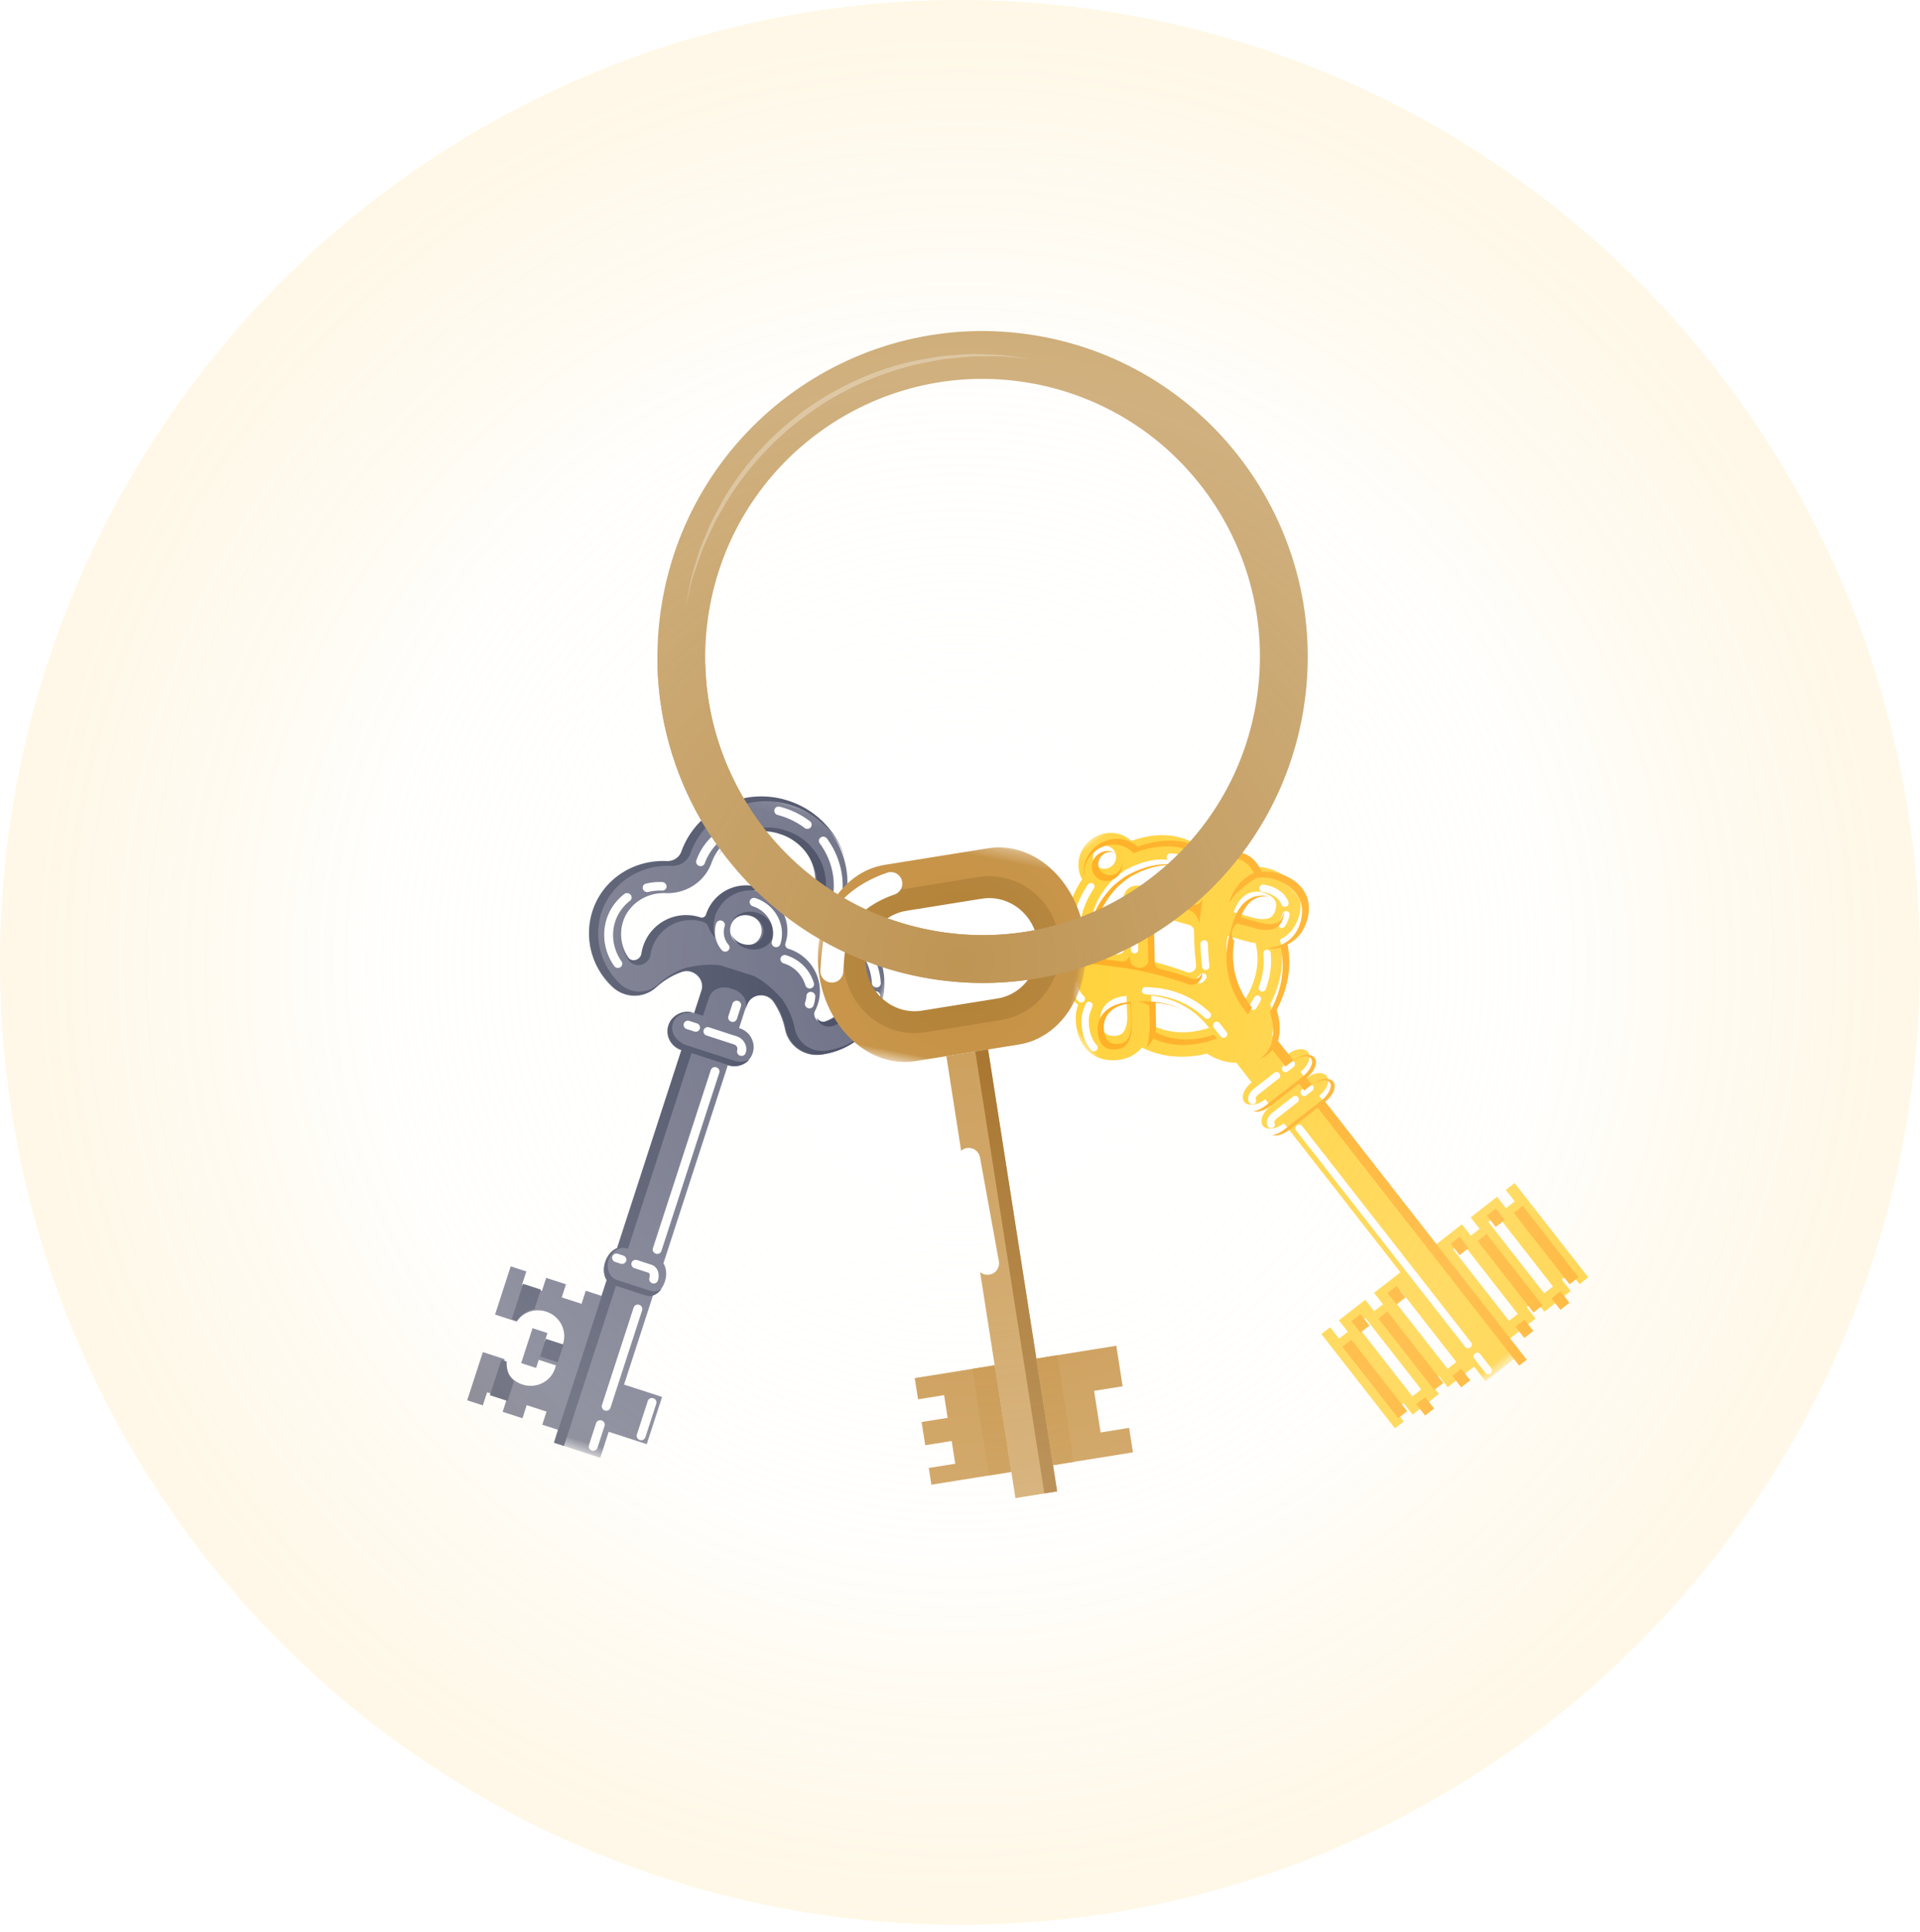 <svg xmlns="http://www.w3.org/2000/svg" xmlns:xlink="http://www.w3.org/1999/xlink" width="167" height="168" viewBox="0 0 167 168">
    <defs>
        <filter id="a" width="379.5%" height="211.9%" x="-138.2%" y="-55.9%" filterUnits="objectBoundingBox">
            <feOffset in="SourceAlpha" result="shadowOffsetOuter1"/>
            <feGaussianBlur in="shadowOffsetOuter1" result="shadowBlurOuter1" stdDeviation="8.5"/>
            <feColorMatrix in="shadowBlurOuter1" result="shadowMatrixOuter1" values="0 0 0 0 1 0 0 0 0 1 0 0 0 0 1 0 0 0 1 0"/>
            <feMerge>
                <feMergeNode in="shadowMatrixOuter1"/>
                <feMergeNode in="SourceGraphic"/>
            </feMerge>
        </filter>
        <path id="b" d="M0 .072h23.057v58.241H0z"/>
        <path id="d" d="M0 .07h26.378v59.323H0z"/>
        <path id="f" d="M0 .283h23.176V20.39H0z"/>
        <radialGradient id="h" r="63.194%" fx="50%" fy="50%" gradientTransform="matrix(0 .998 -1 0 1 .001)">
            <stop offset="0%" stop-color="#FFF" stop-opacity=".026"/>
            <stop offset="48.007%" stop-color="#FFFDF7" stop-opacity=".286"/>
            <stop offset="100%" stop-color="#FFC645" stop-opacity=".161"/>
        </radialGradient>
    </defs>
    <g fill="none" fill-rule="evenodd">
        <g filter="url(#a)" transform="rotate(-38 159.197 -83.893)">
            <g transform="translate(.378 .084)">
                <mask id="c" fill="#fff">
                    <use xlink:href="#b"/>
                </mask>
                <path fill="#FFCE2D" d="M5.772 15.975c.307-.302.503-.572.568-.667l.966-1.326.029.027a7.193 7.193 0 0 1 2.23 5.23v.064c-1.321-.486-2.98-1.45-3.793-3.328zM4.58 14.11a.805.805 0 0 0-.022.031c-.137.2-.646.79-1.17.871-.157.025-.409.024-.785-.263-.373-.285-.436-.53-.452-.69-.031-.326.123-.693.288-.977.248-.425.648-.757 1.134-.877.455-.113 1.079-.088 1.85.363l.195.117L4.58 14.11zM7.198 5.72c1.103-1.254 2.96-1.629 3.682-1.73a10.745 10.745 0 0 1 1.305.001c.728.103 2.575.479 3.675 1.73.627.713.92 1.598.89 2.7-.213.212-.51.515-.858.89a.622.622 0 0 1-.952-.057l-2.383-3.27c-.694-.795-1.523-.684-2.056 0l-2.384 3.27a.622.622 0 0 1-.951.056 35.67 35.67 0 0 0-.858-.89c-.03-1.1.262-1.986.89-2.7zm4.33-4.71c.564 0 1.02.446 1.02.996 0 .549-.456.994-1.02.994-.563 0-1.02-.445-1.02-.994 0-.55.457-.995 1.02-.995zm5.758 14.964c-.814 1.877-2.472 2.842-3.793 3.328v-.065a7.193 7.193 0 0 1 2.258-5.256l.966 1.326c.065.095.262.365.569.667zm.349-3.408c.77-.45 1.394-.476 1.85-.363.485.12.886.452 1.133.877.166.284.32.651.288.977-.015.16-.079.405-.452.69-.376.287-.627.288-.784.263-.525-.082-1.033-.67-1.17-.87a.948.948 0 0 0-.022-.032l-1.038-1.425c.064-.04.13-.079.195-.117zm-6.633 1.707a24.988 24.988 0 0 0-1.647-2.391.583.583 0 0 1-.007-.702l1.682-2.307a.621.621 0 0 1 .998 0l1.681 2.307a.583.583 0 0 1-.007.702 24.967 24.967 0 0 0-1.646 2.391.618.618 0 0 1-1.054 0zm3.435 41.162h.97v-7.883h-.97v7.883zm3.88 0h.97v-7.883h-.97v7.883zm-10.664 0h.97v-7.883h-.97v7.883zm-3.88 0h.97v-7.883h-.97v7.883zm11.244-34.487c1.503-.684 3.166-1.868 4.135-3.906.053.011.105.024.16.033.593.097 1.502.057 2.466-.68.754-.575 1.192-1.322 1.268-2.16.14-1.548-1-2.838-1.13-2.98-.168-.18-.4-.376-.688-.557.22-.963.36-3.017-2.374-3.204-.136-1.211-.595-2.267-1.377-3.15-.934-1.057-2.17-1.666-3.23-2.016C14.035 1.05 12.901.072 11.53.072c-1.372 0-2.507.978-2.719 2.257-1.06.35-2.295.959-3.23 2.015-.782.884-1.241 1.94-1.377 3.15C1.47 7.683 1.61 9.737 1.83 10.7c-.287.18-.52.377-.688.557-.13.142-1.269 1.432-1.13 2.98.077.838.515 1.585 1.268 2.16.965.737 1.874.777 2.467.68.054-.009.107-.022.16-.033.969 2.038 2.632 3.222 4.135 3.906.198.574.635 1.507 1.523 2.202v2.16c-.86.01-1.554.429-1.554.945 0 .522.708.946 1.58.946v.75c-.872 0-1.58.423-1.58.945s.708.945 1.58.945v16.45H6.683v1.261h-.97v-1.26h-2.91v1.26h-.97v-1.26H.865v10.404h.97v-1.261h.97v1.261h2.91v-1.261h.969v1.261H9.59v1.616h3.877v-1.616h2.91v-1.261h.97v1.261h2.909v-1.261h.97v1.261h.97V46.292h-.97v1.261h-.97v-1.26h-2.91v1.26h-.97v-1.26h-2.909V29.841c.873 0 1.58-.423 1.58-.945s-.707-.946-1.58-.946v-.75c.873 0 1.58-.423 1.58-.945 0-.516-.693-.936-1.554-.944v-2.16c.889-.696 1.326-1.629 1.524-2.203z" mask="url(#c)"/>
            </g>
            <path fill="#FFF" d="M22.128 14.984c.39-1.359-.74-2.46-.79-2.506a.333.333 0 0 0-.459.003.307.307 0 0 0 .003.444c.01.009.91.884.62 1.89a.313.313 0 0 0 .227.387.323.323 0 0 0 .4-.219m-1.546 1.5c.338-.11.65-.284.902-.504a.307.307 0 0 0 .023-.444.332.332 0 0 0-.458-.022 1.92 1.92 0 0 1-.672.374.312.312 0 0 0-.206.397.324.324 0 0 0 .41.198M17.705 8.41a.318.318 0 0 0 .304-.334c-.117-1.76-1.325-2.684-1.376-2.723a.333.333 0 0 0-.456.056.307.307 0 0 0 .058.44c.01.009 1.028.786 1.125 2.267a.32.32 0 0 0 .345.294M5.62 6.763a.33.33 0 0 1-.13-.026.31.31 0 0 1-.168-.413 5.19 5.19 0 0 1 .867-1.333c.753-.844 1.797-1.488 3.104-1.915a.328.328 0 0 1 .411.197.312.312 0 0 1-.203.398c-1.196.39-2.144.973-2.82 1.73a4.559 4.559 0 0 0-.763 1.173.325.325 0 0 1-.298.189m-.414 1.543l-.036-.002a.317.317 0 0 1-.287-.347c.029-.257.074-.51.135-.753a.326.326 0 0 1 .392-.232c.175.041.282.211.24.38a5.179 5.179 0 0 0-.122.674.321.321 0 0 1-.322.28m4.877.605a.33.33 0 0 1-.188-.058.308.308 0 0 1-.077-.438l1.334-1.813c.104-.133.372-.422.748-.422.18 0 .325.141.325.314a.32.32 0 0 1-.325.314c-.046 0-.14.059-.225.166L10.348 8.78a.328.328 0 0 1-.265.132M9.02 10.355a.33.33 0 0 1-.188-.058.308.308 0 0 1-.076-.438l.348-.473a.332.332 0 0 1 .453-.075c.146.1.18.297.076.438l-.348.474a.328.328 0 0 1-.265.132m-6.286.512a.32.32 0 0 1-.322-.281 2.882 2.882 0 0 1 .017-.814c.053-.298.162-.555.324-.766a.332.332 0 0 1 .455-.063c.143.103.173.3.066.44-.1.13-.17.296-.205.495a2.272 2.272 0 0 0-.011.642.316.316 0 0 1-.324.347m-1.74 4.03a.32.32 0 0 1-.323-.286c-.13-1.438 1.005-2.68 1.054-2.732.16-.172.382-.349.625-.5l.381-.237a.332.332 0 0 1 .449.094.308.308 0 0 1-.098.434l-.38.237a2.55 2.55 0 0 0-.495.393c-.009.01-.995 1.087-.889 2.256a.317.317 0 0 1-.324.341m12.015.41a.33.33 0 0 1-.164-.043.308.308 0 0 1-.116-.43c.32-.531.693-1.087 1.105-1.652a.332.332 0 0 1 .453-.076c.147.1.181.296.078.438-.402.55-.764 1.09-1.075 1.607a.326.326 0 0 1-.28.155m-1.091.606a.32.32 0 0 1-.325-.314.32.32 0 0 1 .325-.314.99.99 0 0 0 .246-.03.326.326 0 0 1 .397.222.313.313 0 0 1-.23.384 1.654 1.654 0 0 1-.413.052m-1.418 2.823a.322.322 0 0 1-.32-.267 7.417 7.417 0 0 0-2.249-4.282l-.574-.53a.307.307 0 0 1-.01-.444.333.333 0 0 1 .459-.01l.575.532a8.04 8.04 0 0 1 2.44 4.64.316.316 0 0 1-.321.361m5.231 1.077a.327.327 0 0 1-.274-.145.308.308 0 0 1 .099-.434c.876-.542 1.57-1.22 2.064-2.016a.33.33 0 0 1 .446-.108c.154.09.204.283.111.431-.546.88-1.31 1.627-2.271 2.222a.331.331 0 0 1-.175.05m-1.61.775a.324.324 0 0 1-.304-.204.31.31 0 0 1 .189-.404 9.11 9.11 0 0 0 .643-.263.33.33 0 0 1 .432.15.31.31 0 0 1-.156.418 9.628 9.628 0 0 1-.69.282.33.33 0 0 1-.115.02m-3.526.32a.32.32 0 0 1-.325-.313v-.973a.32.32 0 0 1 .325-.314c.179 0 .325.14.325.314v.973a.32.32 0 0 1-.325.314m3.037 5.679h-.623a.32.32 0 0 1-.325-.315.32.32 0 0 1 .325-.314h.623c.179 0 .325.141.325.314a.32.32 0 0 1-.325.315m-4.618.435a.325.325 0 0 1-.323-.322c0-.416.46-.742 1.045-.742h2.264c.18 0 .325.141.325.314a.32.32 0 0 1-.325.315H9.737c-.238 0-.38.09-.399.129 0 .173-.144.306-.323.306m4.618 2.195h-.623a.32.32 0 0 1-.325-.315.32.32 0 0 1 .325-.314h.623c.179 0 .325.141.325.314a.32.32 0 0 1-.325.315m-4.618.435a.325.325 0 0 1-.323-.322c0-.416.46-.742 1.045-.742h2.264c.18 0 .325.141.325.314a.32.32 0 0 1-.325.315H9.737c-.238 0-.38.09-.399.129 0 .173-.144.306-.323.306m1.722 25.625a.32.32 0 0 1-.325-.314v-23.88a.32.32 0 0 1 .325-.314c.179 0 .324.14.324.314v23.88a.32.32 0 0 1-.324.314m0 2.857a.32.32 0 0 1-.325-.314v-1.567a.32.32 0 0 1 .325-.314c.179 0 .324.14.324.314v1.567a.32.32 0 0 1-.324.314"/>
            <path fill="#FFA810" d="M9.5 20.39c-1.31-.47-3.034-1.42-3.949-3.273-.412.2-.85.284-1.026.3.502-.245.845-.687.845-.687l.142-.135c.307-.296.495-.554.55-.632l.968-1.297c-.099-.455-.65-1.009-.65-1.009l.872.71.28.258c.69.638 1.243 1.4 1.643 2.235a7.108 7.108 0 0 0-1.53-2.03l-.03-.027-.992 1.325a4.758 4.758 0 0 1-.584.668c.83 1.864 2.515 2.828 3.866 3.317v.424L9.5 20.39zm14.277-5.333c-.078.838-.528 1.584-1.301 2.16-.99.737-1.924.777-2.533.68-.056-.01-.11-.022-.165-.034-.995 2.038-2.702 3.222-4.245 3.906-.204.575-.652 1.508-1.565 2.203v2.16h-.02c.896 0 1.622.423 1.622.945s-.726.945-1.622.945v.75h-.84v-.75H9.968c-.65 0-1.209-.223-1.468-.545.297.16.72.26 1.191.26h3.981c.896 0 1.622-.36 1.622-.803 0-.443-.726-.802-1.622-.802h-.562v-1.844c-.634.107-1.242.008-1.301-.048.827.012 1.518-.405 1.518-.405l.112-.086c.828-.633 1.252-1.475 1.463-2.07l.04-.117.117-.051c1.908-.85 3.283-2.117 4.086-3.768l.013-.028c-.295-.128-.719-.341-.877-.662.557.402.965.48.965.48l.279.06c.034.009.069.016.105.022.143.023.29.034.435.034.647 0 1.27-.22 1.855-.657.704-.526 1.113-1.203 1.183-1.96.132-1.43-.956-2.632-1.08-2.764a3.193 3.193 0 0 0-.644-.508l-.176-.108s-2.12-.327-3.155.276c.172-.297 1.706-1.164 3.258-.765.081-.516.09-1.242-.33-1.778-.745-.909-2.778-.55-3.096-.471.234-.207.962-.33.962-.33l-.027-.238c-.133-1.153-.583-2.16-1.338-2.994-.77-.851-1.839-1.501-3.175-1.932l-.17-.055-.03-.17c-.198-1.169-1.243-2.018-2.486-2.018-.99 0-1.853.54-2.264 1.351.431-.96 1.43-1.636 2.6-1.636 1.409 0 2.574.978 2.791 2.258 1.09.35 2.357.958 3.317 2.015.803.883 1.275 1.939 1.414 3.15 2.808.187 2.664 2.241 2.438 3.205.295.18.534.376.706.557.134.142 1.304 1.431 1.16 2.98zm-20.186.775c-.16.025-.419.023-.805-.264-.383-.285-.448-.53-.464-.69-.032-.325.126-.692.296-.976a1.886 1.886 0 0 1 1.164-.878c.467-.112 1.108-.087 1.9.364l.2.117-1.066 1.424a1.077 1.077 0 0 0-.023.032c-.14.2-.663.789-1.202.87zm2.403-2.407l-.266-.161a10.249 10.249 0 0 0-.206-.121c-.534-.306-1.062-.46-1.566-.46-.189 0-.375.021-.555.064a2.186 2.186 0 0 0-1.347 1.014c-.174.292-.373.728-.332 1.144.033.333.221.623.576.888.3.225.583.334.864.334.056 0 .112-.004.17-.013.778-.119 1.393-.986 1.4-.995l1.262-1.694zm8.819-1.691s.513-.711.088-1.444l-.003-.006c-.012-.015-.025-.028-.036-.043l-2.431-3.26c-.263-.291-.552-.445-.836-.445-.22 0-.439.095-.63.268l-.114.062.044-.06c.548-.685 1.4-.796 2.112 0l2.447 3.27c.218.29.646.33.921.102l.01.003-.25.278-1.322 1.275zM5.056 8.557c.226.014.606.098.922.262.049-.98.371-1.788.979-2.463 1.191-1.324 3.16-1.719 3.952-1.827.147-.02.538-.022.7-.022.129 0 .564.001.72.023.79.109 2.757.505 3.945 1.826.178.197.33.406.46.628-.1-.154-.21-.302-.336-.442-1.13-1.25-3.026-1.627-3.774-1.73a11.328 11.328 0 0 0-1.339 0c-.743.1-2.648.475-3.781 1.73-.644.713-.945 1.599-.914 2.7.218.212.523.515.881.89a.65.65 0 0 0 .977-.056l-.214.308c-.165.21-.37.633.104 1.11.426.406.9.211.987.094l1.536-2.06a.942.942 0 0 1 .754-.37c.155 0 .305.037.438.105l.375.382v.012a.646.646 0 0 0-.99.037l-1.726 2.308a.57.57 0 0 0 .007.701c.59.745 1.177 1.556 1.69 2.392.232.376.783.389 1.044.048l-.137.224a.931.931 0 0 1-.7.309.925.925 0 0 1-.799-.437 24.599 24.599 0 0 0-1.665-2.364s-1.038-1.402-2.223-2.551c-.372-.39-.678-.695-.87-.883l-.082-.08s-.558-.59-.921-.804zm5.848-5.73c0 .55.469.995 1.047.995.387 0 .721-.202.902-.498-.204.46-.682.783-1.238.783-.74 0-1.343-.574-1.343-1.28 0-.706.603-1.28 1.343-1.28.556 0 1.035.323 1.238.783a1.054 1.054 0 0 0-.902-.498c-.578 0-1.047.445-1.047.995zm7.317 10.56a9.523 9.523 0 0 0-.2.118l1.066 1.424.022.032c.14.2.663.789 1.202.87.16.026.42.024.805-.263.097-.072.174-.142.235-.209a1.635 1.635 0 0 1-.418.434c-.3.225-.583.334-.864.334a1.11 1.11 0 0 1-.17-.013c-.778-.119-1.393-.986-1.4-.996l-1.032-1.384c-1.08.031-1.167.934-1.173 1.055l.006.008-.007.006-.002.005-.004-.005-.03.027a7.103 7.103 0 0 0-2.289 5.229v.065a.19.19 0 0 0 .009-.003l-.003.003v.175a9.127 9.127 0 0 1-.243.092l-.405.146v-.478c0-2.057.865-4.038 2.371-5.433l.282-.258 1.258-.943.266-.161c.068-.042.137-.082.206-.121.534-.306 1.061-.46 1.566-.46.189 0 .375.021.554.064.51.123.966.449 1.273.9-.25-.3-.588-.528-.982-.623-.467-.112-1.108-.087-1.9.364zm-4.273 15.385h-.277c.896 0 1.622.36 1.622.802 0 .444-.726.803-1.622.803h-3.98c-.472 0-.895-.1-1.192-.26.26.322.818.546 1.468.546h3.142v28.47h.839v-28.47c.896 0 1.622-.424 1.622-.946s-.726-.945-1.622-.945zM3.994 57.518h.996v-1.262h-.996v1.262zm0-9.144h.996v-1.261h-.996v1.26zm-1.992 7.882h.996v-7.882h-.996v7.882zm3.984 0h.995v-7.882h-.995v7.882zm1.991-7.882h.996v-1.261h-.996v1.26zm0 9.144h.996v-1.262h-.996v1.262zm10.95 0h.996v-1.262h-.996v1.262zm0-9.144h.996v-1.261h-.996v1.26zm1.992 7.882h.996v-7.882h-.996v7.882zm-3.984 0h.996v-7.882h-.996v7.882zm-1.991-7.882h.996v-1.261h-.996v1.26zm0 9.144h.996v-1.262h-.996v1.262z"/>
        </g>
        <g transform="scale(-1 1) rotate(-18 192.11 292.82)">
            <mask id="e" fill="#fff">
                <use xlink:href="#d"/>
            </mask>
            <path fill="#66697F" d="M14.565 11.857c0 .742-.616 1.343-1.376 1.343-.76 0-1.376-.601-1.376-1.343s.616-1.344 1.376-1.344c.76 0 1.376.602 1.376 1.344m-4.996 0v.004c0 .212-.17.38-.388.378h-.034c-2.152 0-3.896 1.702-3.896 3.802 0 .21.02.414.054.614a.636.636 0 0 1-.107.463l-.005.008c-.217.322-.673.38-.984.142a3.584 3.584 0 0 1-1.412-2.98c.06-1.517 1.164-2.886 2.687-3.328l.026-.008c1.76-.491 2.97-2 3.024-3.759.004-.104.01-.21.02-.315.22-2.194 2.086-3.945 4.344-4.074.098-.005.194-.001.291 0 .097-.001.193-.005.291 0 2.258.13 4.125 1.88 4.343 4.074.011.105.018.21.021.315.054 1.758 1.265 3.268 3.024 3.76l.026.007c1.523.442 2.628 1.81 2.687 3.328a3.584 3.584 0 0 1-1.412 2.98c-.311.239-.766.18-.984-.142l-.005-.008a.636.636 0 0 1-.107-.463c.035-.2.054-.405.054-.614 0-2.1-1.744-3.803-3.896-3.803h-.034a.377.377 0 0 1-.387-.377v-.004c0-1.952-1.622-3.528-3.62-3.529-2 0-3.621 1.577-3.621 3.529m7.842 5.201a6.593 6.593 0 0 1 1.676 1.946 2.782 2.782 0 0 0 2.425 1.4c.419 0 .833-.095 1.21-.274 2.316-1.1 3.75-3.431 3.652-5.946-.106-2.709-1.987-5.055-4.682-5.838l-.066-.019c-.583-.163-.97-.64-.989-1.215a7.362 7.362 0 0 0-.032-.498c-.35-3.518-3.343-6.326-6.962-6.532a7.895 7.895 0 0 0-.454-.012c-.15 0-.301.003-.454.012-3.619.206-6.611 3.014-6.962 6.532a7.362 7.362 0 0 0-.032.498c-.018.575-.406 1.052-.989 1.215l-.065.019C1.992 9.129.11 11.476.005 14.184-.093 16.7 1.34 19.03 3.656 20.13c.378.18.791.274 1.21.274 1.01 0 1.938-.537 2.425-1.4a6.593 6.593 0 0 1 1.676-1.946c.869-.68 2.159-.071 2.159 1.015v2.053h-.065c-.957 0-1.734.757-1.734 1.692 0 .935.777 1.692 1.734 1.692v18.108c-.363.294-.608.837-.608 1.46 0 .622.245 1.164.608 1.458V52.7H7.583v4.318h3.478v2.376h4.256v-1.178h1.43v-1.198h1.812v1.198h1.812v-1.198h1.811v1.198h1.431v-4.407h-1.974a2.249 2.249 0 0 1-2.174 1.616c-1.247 0-2.258-.986-2.258-2.203v-.278h1.575v.744h1.366v-3.192h-1.366v.743h-1.575v-.277c0-1.217 1.011-2.203 2.258-2.203 1.038 0 1.91.685 2.174 1.616h1.974v-4.407h-1.43v1.197H20.37v-1.197h-1.812v1.197h-1.811v-1.197h-1.431v-1.43c.363-.295.608-.837.608-1.46 0-.622-.245-1.165-.608-1.459V23.51c.958 0 1.734-.757 1.734-1.692 0-.935-.776-1.692-1.734-1.692h-.064v-2.053c0-1.086 1.29-1.695 2.158-1.015" mask="url(#e)"/>
        </g>
        <path fill="#3E435B" d="M48.51 118.461l-1.536-.499.5-1.54 1.537.499zM46.49 113.846c-.605.084-1.169.458-1.523 1.024l-.461-.15 1-3.08 1.538.499-.555 1.707zM44.703 120.119l-.555 1.707-1.537-.5 1.001-3.08.46.15c-.045.666.191 1.3.63 1.723M55.933 82.299a3.934 3.934 0 0 1 4.985-2.525.385.385 0 0 0 .492-.252l.001-.004a3.652 3.652 0 0 1 4.6-2.351 3.641 3.641 0 0 1 2.405 2.574 3.26 3.26 0 0 0-2.112-2.164 3.27 3.27 0 0 0-4.091 2.04c-.082.265-.294 1.106.01 1.944a2.78 2.78 0 0 1-.649-1.042c-.087-.255-.396-.345-.396-.345a3.553 3.553 0 0 0-4.598 2.847c-.038.259-.177.496-.39.668a1.05 1.05 0 0 1-.99.184 1.088 1.088 0 0 1-.566-.43 4.115 4.115 0 0 1-.58-1.34c.105.382.265.748.487 1.081a.679.679 0 0 0 .99.166l.007-.006a.674.674 0 0 0 .25-.423c.031-.208.078-.416.145-.622"/>
        <path fill="#3E435B" d="M72.441 89.212a1.098 1.098 0 0 1-.698.008 1.04 1.04 0 0 1-.684-.695c-.007-.024-.01-.048-.014-.072a.686.686 0 0 0 .858.368 3.518 3.518 0 0 0 2.239-2.358c.405-1.438-.221-3.059-1.524-3.94l-.023-.015c-1.511-1-2.195-2.785-1.711-4.447.029-.1.054-.2.077-.302.46-2.12-.77-4.333-2.861-5.146-.091-.035-.183-.061-.275-.09-.091-.03-.18-.063-.275-.088-2.016-.532-4.138.352-5.13 2.073 1.038-1.952 3.392-2.97 5.627-2.382.046.012.091.026.136.04l.161.054.16.051c.045.015.09.03.134.047 2.265.88 3.596 3.275 3.097 5.57-.024.11-.052.218-.083.325-.44 1.509.186 3.132 1.556 4.038l.024.017c1.436.971 2.126 2.757 1.678 4.345a3.89 3.89 0 0 1-2.469 2.6"/>
        <path fill="#3E435B" d="M51.617 78.98c.939-2.547 3.462-4.197 6.278-4.106l.069.003c.607.025 1.125-.309 1.32-.85.056-.155.117-.311.185-.465 1.423-3.24 5.15-4.986 8.67-4.06.148.04.294.084.437.13A7.55 7.55 0 0 1 73.51 74.7a7.164 7.164 0 0 0-4.622-4.662l-.032-.01a7.268 7.268 0 0 0-.4-.119c-3.34-.879-6.875.777-8.225 3.851a6.874 6.874 0 0 0-.176.441c-.25.698-.914 1.128-1.69 1.095l-.068-.003c-2.65-.085-5.026 1.468-5.91 3.865-.819 2.223-.21 4.734 1.552 6.397.263.248.583.438.923.549.83.27 1.738.077 2.371-.502a6.958 6.958 0 0 1 2.328-1.408c.097-.035.196-.06.295-.078 0 0 1.487-.368 2.843-.158 0 0 2.841.9 2.842.902 1.128.54 2.077 1.574 2.282 1.807.094.089.183.185.258.296.517.767.873 1.61 1.056 2.507.172.84.794 1.53 1.623 1.799.34.11.71.145 1.07.099a6.008 6.008 0 0 0 4.487-2.996c-.947 1.792-2.735 3.049-4.841 3.32-.416.053-.84.015-1.24-.115a2.795 2.795 0 0 1-1.883-2.086 6.606 6.606 0 0 0-1-2.372 1.324 1.324 0 0 0-.822-.56h-.002c-.627-.137-1.327.17-1.55.856l-.193.593c.012-.039.024-.08.04-.126.434-1.337-.974-1.838-.974-1.838l-.351-.114s-1.433-.423-1.868.915l-.483 1.487-.527-.171c-.915-.298-1.855.074-2.1.83-.246.755.296 1.608 1.21 1.905l4.065 1.321c.482.156.969.126 1.36-.046a1.744 1.744 0 0 1-1.8.441l-3.208-1.042-5.53 17.02s-.256-.069-.352-.073c-.562-.022-1.12.394-1.33 1.039-.246.755.08 1.538.729 1.749l2.88.936c.34.11.702.04 1.004-.162-.365.487-.893.736-1.363.583l-2.615-.85-4.525 13.925-.856-.278 4.596-14.147c-.256-.393-.322-.985-.13-1.578.193-.592.595-1.033 1.033-1.2l5.602-17.242c-.914-.298-1.421-1.26-1.132-2.15.289-.89 1.265-1.37 2.18-1.073l.06.02.636-1.955c.336-1.034-.708-2.014-1.748-1.636a6.608 6.608 0 0 0-2.203 1.333 2.795 2.795 0 0 1-2.748.58c-.401-.13-.767-.348-1.072-.636-1.872-1.766-2.519-4.43-1.648-6.795"/>
        <path fill="#3E435B" d="M65.347 79.658c-.666-.216-1.352-.002-1.673.482.363-.714 1.306-1.052 2.219-.756.993.323 1.577 1.277 1.301 2.126-.276.85-1.309 1.278-2.303.955-.648-.21-1.12-.69-1.294-1.233.164.372.509.69.966.84.78.253 1.587-.082 1.804-.749.216-.666-.24-1.411-1.02-1.665"/>
        <path fill="#FFF" d="M53.515 109.735l.466.152a.38.38 0 0 0 .484-.233.38.38 0 0 0-.255-.472l-.466-.152a.38.38 0 0 0-.484.233.38.38 0 0 0 .255.472m3.222 1.853a.38.38 0 0 0 .484-.233c.197-.606-.049-1.21-.558-1.376l-1.246-.405a.38.38 0 0 0-.484.232.38.38 0 0 0 .255.473l1.246.405c.042.013.128.188.049.431a.38.38 0 0 0 .254.473m2.993-22.105l.658.214a.38.38 0 0 0 .483-.232.38.38 0 0 0-.254-.473l-.658-.214a.38.38 0 0 0-.484.233.38.38 0 0 0 .255.472m4.646 2.315a.38.38 0 0 0 .483-.232c.194-.596-.156-1.246-.78-1.449l-2.395-.778a.38.38 0 0 0-.484.233.38.38 0 0 0 .255.472l2.395.778c.217.07.339.297.271.504a.38.38 0 0 0 .255.472m5.721-19.741c.151.049.321.006.422-.12a.367.367 0 0 0-.073-.523 7.346 7.346 0 0 0-2.18-1.135l-.034-.01a7.51 7.51 0 0 0-.405-.12.377.377 0 0 0-.467.259.379.379 0 0 0 .282.458c.122.032.242.069.36.107l.034.01a6.542 6.542 0 0 1 1.942 1.011.405.405 0 0 0 .12.063m-9.28 3.24a.38.38 0 0 0 .48-.221c.038-.106.08-.211.126-.315.584-1.325 1.763-2.308 3.235-2.699a.36.36 0 0 0 .258-.457.399.399 0 0 0-.482-.26c-1.692.448-3.05 1.582-3.723 3.108-.053.12-.101.24-.145.362a.378.378 0 0 0 .24.479l.011.004m-4.645 2.255a.398.398 0 0 0 .218.008c.38-.092.772-.132 1.164-.117l.029.001c.213.01.39-.15.393-.355a.393.393 0 0 0-.38-.389l-.031-.001a5.035 5.035 0 0 0-1.382.14.36.36 0 0 0-.269.45.392.392 0 0 0 .258.263m11.214 4.79a.38.38 0 0 0 .483-.232c.536-1.65-.435-3.45-2.164-4.013a.38.38 0 0 0-.483.233.38.38 0 0 0 .254.472c1.322.43 2.065 1.807 1.655 3.068a.38.38 0 0 0 .255.473m8.724 3.505c.043.014.089.02.136.02a.366.366 0 0 0 .364-.383c-.105-1.874-1.144-3.648-2.779-4.745l-.056-.037c-.657-.432-.947-1.168-.741-1.877.043-.15.082-.303.115-.457.402-1.86-.044-3.846-1.222-5.452a.4.4 0 0 0-.54-.098.36.36 0 0 0-.087.517c1.052 1.434 1.45 3.206 1.093 4.863-.03.138-.066.277-.104.41-.298 1.023.119 2.085 1.062 2.705l.053.035c1.431.96 2.342 2.515 2.435 4.157.01.16.121.293.271.342m-13.157-3.115c.12.039.257.021.361-.06a.36.36 0 0 0 .05-.522 1.688 1.688 0 0 1-.332-1.616.38.38 0 0 0-.255-.472.38.38 0 0 0-.483.233c-.257.79-.08 1.656.476 2.314.05.06.114.1.183.123m12.968 4.848l.014.004a.378.378 0 0 0 .474-.25 5.64 5.64 0 0 0 .15-.699.383.383 0 0 0-.329-.429.373.373 0 0 0-.436.305c-.03.205-.075.41-.131.61a.38.38 0 0 0 .258.459m-5.618-1.647a.4.4 0 0 0 .22.008.36.36 0 0 0 .266-.452c-.329-1.136-1.216-2.04-2.374-2.416l-.033-.01a.38.38 0 0 0-.483.232.38.38 0 0 0 .254.473l.033.01a2.832 2.832 0 0 1 1.86 1.893.392.392 0 0 0 .257.262m-.025 1.729a.38.38 0 0 0 .484-.233c.081-.25.132-.509.151-.77a.389.389 0 0 0-.358-.407.37.37 0 0 0-.412.335 2.566 2.566 0 0 1-.12.603.38.38 0 0 0 .255.472m-16.657-3.515c.11.036.233.025.334-.04a.36.36 0 0 0 .1-.515c-.75-1.067-.935-2.414-.496-3.603a3.771 3.771 0 0 1 1.238-1.665.36.36 0 0 0 .05-.523.4.4 0 0 0-.544-.062 4.493 4.493 0 0 0-1.473 1.983c-.52 1.412-.301 3.01.588 4.276a.398.398 0 0 0 .203.15m9.986 4.694a.38.38 0 0 0 .483-.233l.358-1.101a.38.38 0 0 0-.254-.473.38.38 0 0 0-.484.233l-.358 1.101a.38.38 0 0 0 .255.473m-8.212 35.897l.949-2.92a.38.38 0 0 1 .483-.233.38.38 0 0 1 .254.473l-.949 2.92a.38.38 0 0 1-.483.233.38.38 0 0 1-.254-.473m1.648-15.724a.38.38 0 0 0 .483-.232l5.036-15.5a.38.38 0 0 0-.254-.472.38.38 0 0 0-.484.232l-5.036 15.5a.38.38 0 0 0 .255.472m-4.431 13.637a.38.38 0 0 0 .483-.232l2.757-8.484a.38.38 0 0 0-.255-.472.38.38 0 0 0-.483.232l-2.757 8.484a.38.38 0 0 0 .255.472m-1.133 3.485a.38.38 0 0 0 .484-.232l.62-1.912a.38.38 0 0 0-.254-.472.38.38 0 0 0-.483.232l-.621 1.912a.38.38 0 0 0 .254.472"/>
        <g>
            <path fill="#C38C3B" d="M90.143 118.138l1.449 9.27 6.952-1.115-.333-2.128-2.482.398-.565-3.618 2.482-.398-.55-3.524zM79.563 119.836l.289 1.844 2.265-.363.308 1.975-2.265.364.316 2.018 2.301-.37.31 1.977-2.303.37.228 1.455 6.952-1.115-1.449-9.27z"/>
            <path fill="#CA9A53" d="M82.314 91.84l4.202 26.88 1.448 9.271.357 2.28 3.627-.583-.357-2.28-1.448-9.27-4.202-26.88z"/>
            <g transform="rotate(11 -330.213 416.428)">
                <mask id="g" fill="#fff">
                    <use xlink:href="#f"/>
                </mask>
                <path fill="#C38C3B" d="M3.61 13.258c-1.004-2.776.362-5.824 3.05-6.809L12.88 4.17c2.688-.985 5.681.468 6.685 3.243 1.003 2.776-.361 5.825-3.05 6.81l-6.221 2.279c-2.688.984-5.681-.468-6.685-3.244m18.947-6.94C20.936 1.832 16.624-.707 12.928.647L4.373 3.78C.677 5.135-1.004 9.868.618 14.354c1.622 4.485 5.932 7.024 9.628 5.671l8.559-3.134c3.694-1.356 5.374-6.088 3.752-10.573" mask="url(#g)"/>
            </g>
            <path stroke="#B07D30" stroke-width="1.902" d="M74.405 84.362c-.455-2.917 1.466-5.649 4.293-6.102l6.542-1.05c2.827-.454 5.487 1.543 5.943 4.459.456 2.917-1.466 5.649-4.292 6.102l-6.543 1.05c-2.826.454-5.487-1.543-5.943-4.46z"/>
            <path fill="#A36D22" d="M91.948 129.688l-.356-2.28-1.449-9.27-4.202-26.88-1.112.178 6.007 38.431z"/>
            <path fill="#BF8530" d="M90.143 118.139l1.449 9.27 1.806-.29-1.449-9.27zM86.515 118.72l-1.943.313 1.45 9.27 1.942-.312z"/>
            <path stroke="#FFF" stroke-linecap="round" stroke-linejoin="round" stroke-width="2" d="M85.897 109.853l-1.642-9.034M72.351 84.447c.119-2.233.372-3.686.76-4.358.581-1.007 1.864-2.39 4.372-3.254"/>
        </g>
        <g>
            <path stroke="#BD924F" stroke-width="4.159" d="M59.615 52.832c-2.368 14.309 7.285 27.832 21.56 30.205 14.276 2.374 27.768-7.301 30.137-21.609 2.368-14.308-7.285-27.831-21.56-30.204-14.276-2.374-27.768 7.3-30.137 21.608z"/>
            <path stroke="#BD924F" stroke-width="4.159" d="M76.664 81.87a26.25 26.25 0 0 0 4.511 1.167 26.02 26.02 0 0 0 14.876-1.882M59.267 57.85a26.228 26.228 0 0 0 4.257 13.638"/>
            <path fill="#D1B384" d="M89.752 31.223l-2.56-.238c-.855-.016-1.71.008-2.563.01-.851.053-1.7.16-2.548.239-.842.13-1.673.326-2.509.486-3.309.806-6.465 2.237-9.224 4.235-2.776 1.972-5.147 4.503-6.977 7.383-.42.741-.874 1.466-1.27 2.223-.346.779-.722 1.549-1.047 2.34-.277.807-.576 1.612-.838 2.428l-.6 2.503.495-2.532c.227-.829.493-1.65.738-2.477.304-.806.667-1.59.999-2.388.381-.774.822-1.518 1.23-2.28 1.795-2.958 4.21-5.533 7.01-7.565 2.823-2 6.034-3.46 9.407-4.205.85-.143 1.696-.32 2.55-.432.86-.057 1.718-.149 2.578-.177.86.034 1.72.048 2.577.1l2.552.347z"/>
        </g>
        <g fill="url(#h)">
            <ellipse cx="83.5" cy="83.69" rx="83.5" ry="83.69"/>
        </g>
    </g>
</svg>

